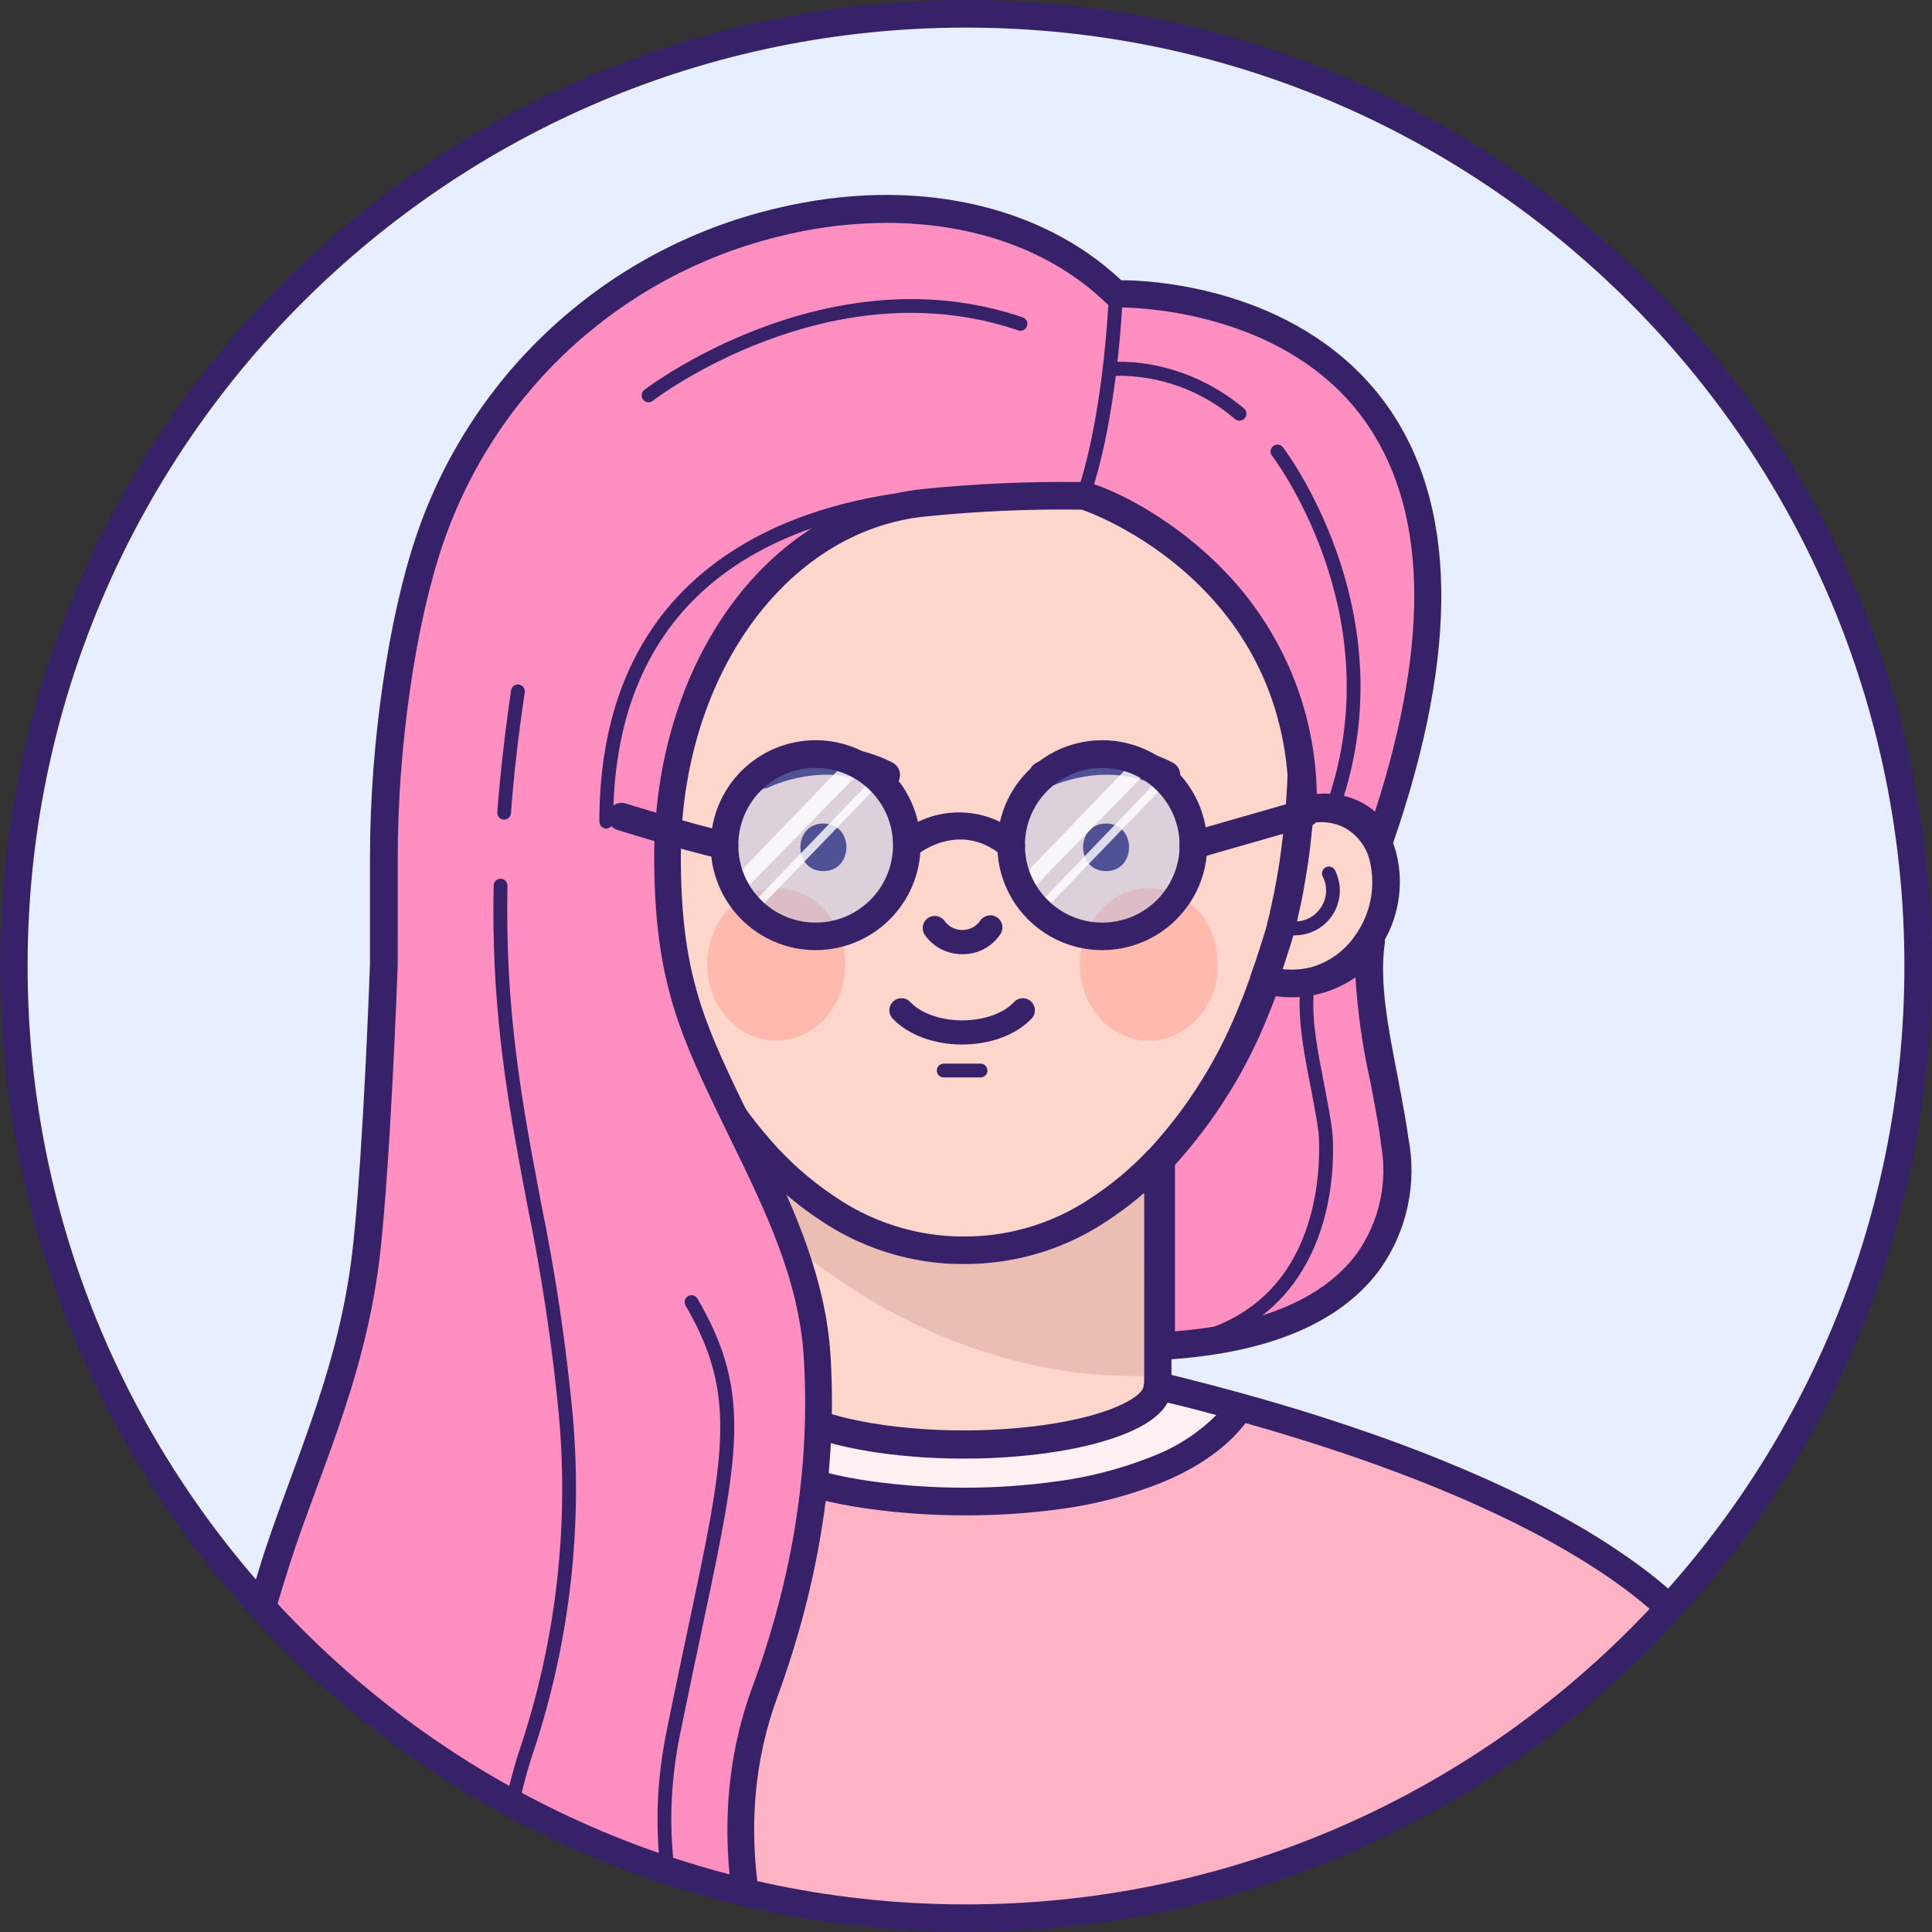 <svg width="500" height="500" viewBox="0 0 500 500" fill="none" xmlns="http://www.w3.org/2000/svg">
<rect x="0" y="0" width="500" height="500" fill="#333333" stroke="none"/>
<path fill-rule="evenodd" clip-rule="evenodd" d="M250 496.429C386.099 496.429 496.429 386.099 496.429 250C496.429 113.901 386.099 3.571 250 3.571C113.901 3.571 3.571 113.901 3.571 250C3.571 386.099 113.901 496.429 250 496.429Z" fill="#E7EEFF"/>
<mask id="mask0_0_296" style="mask-type:alpha" maskUnits="userSpaceOnUse" x="3" y="3" width="494" height="494">
<path fill-rule="evenodd" clip-rule="evenodd" d="M250 496.429C386.099 496.429 496.429 386.099 496.429 250C496.429 113.901 386.099 3.571 250 3.571C113.901 3.571 3.571 113.901 3.571 250C3.571 386.099 113.901 496.429 250 496.429Z" fill="white"/>
</mask>
<g mask="url(#mask0_0_296)">
<path fill-rule="evenodd" clip-rule="evenodd" d="M336.359 210.077L336.357 210.036C337.536 196.964 339.357 159.232 324.071 134.357C305.536 104.339 275.161 95.553 249.464 95.982C223.732 95.553 193.357 104.339 174.821 134.357C159.554 159.125 161.375 196.911 162.571 209.929V210.03C158.281 208.601 153.604 208.884 149.518 210.821C140.161 215.268 136.089 230.125 145.018 243.714C151.783 254.04 163.198 255.882 171.903 253.893C172.226 254.732 172.545 255.575 172.861 256.412C173.129 257.12 173.395 257.825 173.661 258.518L174.768 261.286C180.393 275.65 188.675 288.826 199.179 300.125C203.705 304.911 208.768 309.159 214.268 312.786C224.14 319.474 235.722 323.192 247.643 323.5H251.214C263.136 323.197 274.719 319.478 284.589 312.786C288.752 310.04 292.665 306.938 296.285 303.517C292.662 306.963 288.743 310.089 284.571 312.857C274.701 319.55 263.118 323.269 251.196 323.571H247.625C235.705 323.264 224.122 319.545 214.25 312.857C208.75 309.231 203.687 304.982 199.161 300.196V359.357C200.071 365.125 211.625 370.054 227.982 372.357C234.864 373.312 241.802 373.796 248.75 373.804H250C256.947 373.796 263.886 373.312 270.768 372.357C287.214 369.982 298.804 365.071 299.607 359.268V300.201L299.696 300.107C310.194 288.814 318.47 275.644 324.089 261.286L325.196 258.518C325.814 257.001 326.396 255.431 326.961 253.878C335.674 255.891 347.129 254.065 353.911 243.714C362.768 230.125 358.768 215.268 349.375 210.875C345.301 208.942 340.638 208.656 336.359 210.077ZM168.304 242.786C168.661 244.021 169.028 245.245 169.406 246.457C169.011 245.278 168.62 244.09 168.232 242.893C167.946 241.946 167.607 240.768 167.393 239.964L167.392 239.962L167.392 239.96C167.177 239.157 166.893 238.088 166.75 237.482C166.693 237.24 166.647 237.035 166.601 236.825L166.6 236.823C166.53 236.507 166.457 236.179 166.339 235.696C166.241 235.295 166.156 234.879 166.071 234.464C165.987 234.049 165.902 233.634 165.804 233.232C165.607 232.429 165.446 231.625 165.286 230.786L165.179 230.232C164.982 229.161 164.786 228.071 164.607 226.964C164.464 226.19 164.339 225.405 164.232 224.607C164.214 224.515 164.194 224.422 164.174 224.328L164.173 224.326C164.096 223.968 164.018 223.603 164.018 223.25C163.857 222.125 163.696 220.982 163.554 219.821C163.387 218.548 163.244 217.315 163.125 216.125C163.018 215.625 162.964 215.125 162.964 214.625C162.964 214.625 163.089 214.286 162.964 214.018C162.896 213.872 162.892 213.638 162.887 213.419C162.884 213.235 162.88 213.062 162.839 212.964C162.784 212.833 162.783 212.809 162.778 212.682C162.775 212.602 162.771 212.481 162.75 212.268L162.74 212.171L162.732 212.101C162.738 212.123 162.744 212.143 162.75 212.161C162.791 212.274 162.787 212.34 162.783 212.418C162.777 212.512 162.771 212.623 162.839 212.857C162.907 213.091 162.912 213.266 162.916 213.441C162.92 213.587 162.924 213.732 162.964 213.911C163.054 214.304 163.054 214.518 163.054 214.518C163.068 214.718 163.094 214.918 163.119 215.118C163.158 215.418 163.196 215.718 163.196 216.018C163.312 217.177 163.459 218.368 163.594 219.46L163.625 219.714C163.768 220.875 163.929 222.018 164.089 223.143C164.114 223.298 164.137 223.456 164.16 223.614C164.202 223.91 164.245 224.209 164.304 224.5C164.411 225.298 164.536 226.083 164.679 226.857C164.857 227.964 165.054 229.054 165.25 230.125L165.357 230.679C165.437 231.098 165.527 231.5 165.616 231.902C165.705 232.304 165.795 232.705 165.875 233.125C165.967 233.603 166.087 234.133 166.197 234.617C166.28 234.981 166.357 235.321 166.411 235.589C166.536 236.214 166.679 236.804 166.821 237.375L166.933 237.814C167.097 238.458 167.245 239.038 167.464 239.857C167.732 240.857 168.018 241.839 168.304 242.786ZM162.634 211.15C162.641 211.261 162.649 211.369 162.657 211.471C162.623 211.182 162.595 210.883 162.59 210.571C162.607 210.764 162.621 210.961 162.634 211.15Z" fill="#FFD6CB"/>
<path d="M28.571 496.428C28.918 495.049 29.1 494.313 29.454 492.974C29.701 492.043 29.944 491.122 30.178 490.214C31.178 486.643 32.196 483.071 33.232 479.804C33.356 479.409 33.48 479.016 33.603 478.626C33.871 477.778 34.136 476.938 34.393 476.107C34.678 475.214 34.964 474.321 35.25 473.5C36.036 471.143 36.821 468.857 37.607 466.661C39.381 461.732 41.167 457.196 42.964 453.054C43.411 452 43.857 450.964 44.303 449.964L44.571 449.375C45.536 447.161 46.518 445.089 47.5 443.125C50.291 437.275 53.602 431.687 57.393 426.429C57.443 426.353 57.497 426.282 57.549 426.213L57.549 426.213C57.609 426.134 57.667 426.058 57.714 425.982C58.696 424.696 59.643 423.536 60.553 422.536L60.661 422.411C61.302 421.689 61.983 420.988 62.66 420.291C62.887 420.057 63.114 419.823 63.339 419.589C69.098 413.797 75.434 408.609 82.25 404.107L84.321 402.732C85.369 402.042 86.44 401.363 87.536 400.696C90.178 399.054 92.893 397.464 95.696 395.911C100.321 393.339 105.107 390.911 109.982 388.607C115.875 385.821 121.875 383.25 127.839 380.821L131.893 379.214C133.053 378.75 134.232 378.304 135.464 377.875C140.678 375.893 145.857 374.071 150.911 372.375C160.696 369.089 169.964 366.339 178.143 364.071C186.607 361.732 193.857 359.911 199.196 358.625C199.17 358.874 199.17 359.126 199.196 359.375C200.107 365.143 211.696 370.089 228.018 372.375C234.899 373.33 241.838 373.814 248.786 373.821H250.036C256.983 373.814 263.922 373.33 270.804 372.375C287.25 370.054 298.839 365.089 299.643 359.286C299.66 359.066 299.66 358.845 299.643 358.625C305 359.929 312.321 361.75 320.839 364.107C328.982 366.357 338.196 369.107 347.928 372.375C354.107 374.446 360.428 376.714 366.875 379.214C370.149 380.476 373.417 381.804 376.678 383.196L380.411 384.786L383.411 386.107C390.143 389.143 396.768 392.393 403.053 395.911C406.982 398.089 410.803 400.357 414.446 402.732L415.464 403.411C417.25 404.554 419.036 405.732 420.607 406.982C425.886 410.723 430.838 414.905 435.411 419.482C436.375 420.446 437.303 421.429 438.196 422.429C439.286 423.635 440.312 424.899 441.268 426.214V426.321C442.089 427.429 442.946 428.643 443.786 429.893C446.514 434.095 448.983 438.46 451.178 442.964C452.232 445.107 453.286 447.375 454.375 449.804C455.053 451.339 455.732 452.929 456.411 454.571C456.875 455.677 457.326 456.811 457.787 457.974L457.946 458.375C458.958 460.946 459.976 463.655 461 466.5C461.786 468.696 462.571 470.982 463.357 473.339C464.262 476.113 465.173 478.994 466.089 481.982C466.219 482.421 466.351 482.862 466.484 483.306L466.488 483.32L466.489 483.323C466.738 484.154 466.989 484.993 467.232 485.839L467.341 486.218C467.689 487.426 468.073 488.762 468.429 490.054C469.054 492.268 469.089 494.089 469.642 496.428H28.571Z" fill="#FFB3C4"/>
<g style="mix-blend-mode:soft-light" opacity="0.8">
<path d="M320.929 364.089C316.518 370.839 309.143 376.197 299.679 380.161C291.583 383.427 283.114 385.677 274.464 386.857C257.921 389.19 241.133 389.19 224.589 386.857C215.891 385.664 207.373 383.396 199.232 380.107C189.822 376.143 182.5 370.786 178.107 364.036C186.572 361.696 193.822 359.875 199.161 358.589C199.135 358.839 199.135 359.09 199.161 359.339C200.072 365.107 211.661 370.054 227.982 372.339C234.864 373.295 241.803 373.778 248.75 373.786H250C256.948 373.778 263.886 373.295 270.768 372.339C287.214 370.018 298.804 365.054 299.607 359.25C299.625 359.03 299.625 358.809 299.607 358.589C305.107 359.911 312.411 361.732 320.929 364.089Z" fill="white"/>
</g>
<g style="mix-blend-mode:multiply" opacity="0.15">
<path fill-rule="evenodd" clip-rule="evenodd" d="M296.036 303.786V356.107C251.536 356.804 218.571 333.893 202.839 320.197V303.75C206.379 307.132 210.222 310.181 214.321 312.857C224.197 319.539 235.777 323.257 247.696 323.572H251.268C263.187 323.257 274.768 319.539 284.643 312.857C288.703 310.179 292.516 307.143 296.036 303.786Z" fill="#7C3830"/>
</g>
<path fill-rule="evenodd" clip-rule="evenodd" d="M251.405 92.502L249.607 92.518C229.964 92.161 193.786 96.964 172.107 132.572C158.313 154.962 157.857 186.762 158.887 204.188L158.974 205.569C155.23 205.217 151.43 205.875 147.982 207.518C142.75 210.188 138.924 214.984 137.482 220.679C135.315 229.276 136.969 238.391 142.018 245.679L142.367 246.206C147.561 253.862 156.293 258.382 165.572 258.179C166.928 258.145 168.279 258.026 169.616 257.82C169.875 258.516 170.14 259.213 170.411 259.911L171.518 262.697C177.149 276.991 185.317 290.146 195.623 301.528L195.714 301.627L195.715 355.745C189.544 357.258 183.316 358.893 177.018 360.625C167.286 363.322 158.322 366.054 149.607 368.982C143.947 370.947 138.839 372.732 134.054 374.518C133.649 374.661 133.268 374.802 132.89 374.945L129.121 376.404C128.211 376.762 127.298 377.131 126.393 377.5L123.777 378.554C118.55 380.687 113.355 382.972 108.304 385.375C103.161 387.804 98.268 390.286 93.804 392.786C90.732 394.5 88.018 396.089 85.536 397.625L84.686 398.147C83.844 398.67 83.027 399.192 82.25 399.714C81.518 400.179 80.786 400.661 80.125 401.125C73.118 405.706 66.597 410.989 60.661 416.893C60.108 417.526 59.561 418.08 59.042 418.606C58.639 419.014 58.252 419.406 57.893 419.804L57.768 419.964C56.84 420.964 55.84 422.179 54.732 423.643C54.663 423.719 54.603 423.803 54.554 423.893L54.375 424.125L53.407 425.488C49.893 430.513 46.8 435.821 44.161 441.357C43.294 442.952 42.59 444.473 41.934 445.961L41.161 447.732L40.434 449.368C40.131 450.062 39.834 450.768 39.536 451.482L38.941 452.892C37.353 456.697 35.766 460.857 34.179 465.286C33.393 467.5 32.59 469.821 31.804 472.197L31.505 473.081L30.911 474.875L29.331 479.975C28.746 481.87 28.157 483.86 27.566 485.923L26.679 489.071C26.397 490.181 26.102 491.308 25.805 492.444L25.803 492.45C25.498 493.615 25.191 494.79 24.893 495.964L24.411 497.75C24.259 498.339 24.262 499.386 24.108 500H475L473.607 495.268C473.607 495.268 472.5 491.089 471.929 489.089C471.643 488.036 471.339 486.964 471.036 485.929L470.732 484.839L469.572 480.929C469.114 479.523 468.684 478.141 468.261 476.782L468.259 476.777L468.259 476.775C467.774 475.218 467.299 473.692 466.804 472.197C466.018 469.821 465.214 467.5 464.429 465.286C463.375 462.411 462.339 459.607 461.322 457.054L461.161 456.607C460.697 455.429 460.232 454.286 459.768 453.197C459.089 451.518 458.393 449.911 457.697 448.339C456.813 446.371 455.999 444.603 455.218 442.96L454.447 441.357C452.18 436.743 449.646 432.265 446.857 427.947C446.494 427.435 446.143 426.92 445.786 426.397L445.785 426.395L445.78 426.388L445.776 426.382L445.775 426.38C445.276 425.649 444.766 424.902 444.197 424.125L444.054 423.946C442.893 422.375 441.786 421.018 440.839 419.982C439.893 418.946 438.911 417.893 437.929 416.911C433.212 412.19 428.105 407.877 422.661 404.018C420.875 402.732 419.107 401.518 417.447 400.446C417.072 400.196 416.697 399.929 416.375 399.732L415.181 398.96C411.971 396.906 408.544 394.879 404.75 392.768C398.697 389.411 392.179 386.161 384.786 382.839L381.732 381.5L380.786 381.089L378 379.893C374.804 378.536 371.572 377.232 368.089 375.875C362.036 373.518 355.786 371.268 348.982 368.982C340.197 366.018 331.018 363.232 321.714 360.661C316.142 359.113 311.158 357.818 307.021 356.777L303.177 355.82L303.18 301.868C313.65 290.402 321.936 277.114 327.625 262.661L328.75 259.839C328.994 259.208 329.236 258.57 329.475 257.934C330.756 258.092 332.047 258.174 333.339 258.179C342.78 258.374 351.652 253.682 356.804 245.768L357.228 245.139C361.94 237.958 363.446 229.123 361.357 220.768C359.903 215.074 356.072 210.281 350.839 207.607C347.544 206.034 343.923 205.364 340.34 205.62C341.456 188.522 341.341 155.535 327.197 132.589C305.857 98.033 271.243 92.494 251.405 92.502ZM174.31 368.941L176.707 368.261C181.449 374.391 188.538 379.467 197.822 383.375C206.269 386.798 215.111 389.149 224.143 390.375C232.577 391.587 241.087 392.184 249.607 392.161C258.096 392.211 266.576 391.644 274.982 390.464C283.919 389.235 292.669 386.908 301.036 383.536C310.438 379.612 317.599 374.466 322.363 368.291C330.744 370.648 339.002 373.193 346.947 375.857C353.643 378.107 359.786 380.322 365.732 382.643C369.143 383.964 372.322 385.25 375.464 386.589L379.161 388.161L382.089 389.464C389.286 392.697 395.643 395.857 401.518 399.125C405.607 401.411 409.286 403.607 412.75 405.857L414.713 407.143C416.029 408.014 417.375 408.943 418.732 409.929C423.828 413.559 428.607 417.616 433.018 422.054L433.027 422.063L433.028 422.064L433.031 422.067C433.92 422.973 434.826 423.898 435.697 424.893C436.703 425.999 437.645 427.162 438.518 428.375L438.679 428.572C439.554 429.732 440.304 430.839 441.036 431.964C443.67 436.043 446.056 440.277 448.179 444.643L448.549 445.396C449.169 446.67 449.807 448.032 450.479 449.51L451.304 451.339C451.982 452.857 452.643 454.411 453.322 456.054L453.768 457.136C454.066 457.865 454.363 458.607 454.661 459.357L454.822 459.786C455.804 462.268 456.822 464.964 457.839 467.804L458.426 469.443C459.009 471.102 459.585 472.813 460.161 474.554L460.709 476.209C461.439 478.434 462.161 480.727 462.875 483.089L463.286 484.464L464.322 488C464.411 488.319 464.502 488.639 464.594 488.962C464.796 489.67 465 490.389 465.197 491.125L465.75 493.124L33.036 492.857L34.06 489.595C34.95 486.424 35.837 483.426 36.697 480.661L37.857 476.982C37.928 476.766 37.997 476.553 38.066 476.341L38.075 476.314L38.077 476.307C38.283 475.671 38.485 475.05 38.697 474.429L39.166 473.034C39.79 471.187 40.407 469.389 41.036 467.661C42.697 462.804 44.482 458.304 46.268 454.232C46.697 453.214 47.143 452.197 47.572 451.232L48.381 449.399C49.092 447.809 49.857 446.2 50.715 444.5C53.404 438.864 56.602 433.484 60.268 428.429L60.625 427.929L60.912 427.567C61.757 426.502 62.495 425.571 63.09 424.929L63.357 424.643C64.107 423.75 65 422.857 65.893 421.964C71.495 416.4 77.645 411.416 84.25 407.089L86.286 405.75C87.304 405.089 88.322 404.429 89.411 403.768L90.325 403.204C92.483 401.882 94.819 400.525 97.429 399.072C101.75 396.714 106.482 394.304 111.5 391.929C117.268 389.197 123.214 386.607 129.214 384.232L130.403 383.75L134.381 382.179C135.139 381.883 135.905 381.589 136.679 381.304L138.107 380.768C141.462 379.517 144.969 378.262 148.722 376.972L152 375.857C159.158 373.447 166.502 371.172 174.31 368.941ZM184.393 366.157C188.516 365.055 192.642 363.992 196.732 362.982C201.168 370.959 217.454 374.461 226.094 375.788L227.536 376C234.583 376.981 241.689 377.476 248.804 377.482H250.072C257.181 377.477 264.281 376.981 271.322 376C279.216 374.897 296.294 371.631 301.647 363.858C301.843 363.578 302.024 363.293 302.189 363.002L302.186 363.002L302.25 362.893C302.23 362.93 302.21 362.966 302.189 363.002C304.675 363.572 307.543 364.297 310.758 365.145L314.781 366.219C310.113 370.867 304.525 374.491 298.375 376.857L296.904 377.436C289.53 380.27 281.85 382.239 274.018 383.304C257.824 385.589 241.39 385.589 225.197 383.304C216.793 382.154 208.564 379.971 200.697 376.804C194.553 374.41 188.975 370.761 184.322 366.089L184.393 366.157ZM202.804 308.572V358.947C203.589 361.697 211.875 366.429 228.554 368.768C235.275 369.706 242.053 370.177 248.839 370.179H250.072C256.852 370.176 263.624 369.705 270.339 368.768C277.467 367.762 283.059 366.326 287.189 364.797L287.549 364.661C293.011 362.567 295.752 360.324 295.964 358.786C295.966 358.443 296.014 358.107 296.105 357.784L296.108 308.727C293.577 310.92 290.923 312.971 288.159 314.868L286.768 315.804C277.842 321.844 267.593 325.583 256.933 326.73C255.026 326.945 253.107 327.077 251.179 327.125H247.697L247.583 327.12L247.554 327.125C245.591 327.072 243.637 326.932 241.697 326.706L239.892 326.47L238.853 326.312L237.354 326.054L236.156 325.822C228.056 324.177 220.306 321.02 213.323 316.484L212.375 315.857C209.015 313.66 205.817 311.225 202.804 308.572ZM247.787 99.684L249.464 99.697C267.482 99.411 300.768 103.75 320.893 136.375C335.178 159.533 333.806 195.554 332.772 208.258L332.643 209.75V209.982L335.894 210.258L332.697 210.179L332.695 210.199L332.643 210.197C332.56 211 332.48 211.699 332.412 212.273L332.179 214.072C332.17 214.173 332.17 214.274 332.179 214.375L332.072 215.732C331.786 218.304 331.518 220.518 331.161 222.875C330.804 225.232 330.411 227.518 330 229.679L329.793 230.775C329.649 231.508 329.494 232.238 329.339 232.929L328.883 234.995L328.643 236.018V236.179C328.527 236.679 328.406 237.152 328.286 237.612L327.929 238.964L327.929 239.159C327.689 240.117 327.433 240.953 327.161 241.822L326.784 243.038L326.453 244.077L326.375 244.304C325.572 246.929 324.661 249.661 323.572 252.661V252.839C323.142 254.042 322.69 255.244 322.251 256.409L321.929 257.268L320.266 261.407C314.81 274.796 306.985 287.096 297.161 297.714L297.491 297.352C297.344 297.461 297.203 297.582 297.072 297.714C292.739 302.311 287.885 306.386 282.607 309.857L281.732 310.443C272.643 316.406 262.061 319.714 251.179 319.982H247.697C247.337 319.973 246.979 319.96 246.62 319.944L245.709 319.896L244.376 319.798C234.345 318.949 224.68 315.534 216.322 309.857L215.113 309.046C210.31 305.76 205.871 301.967 201.875 297.732C201.772 297.623 201.663 297.522 201.546 297.433C191.505 286.512 183.57 273.827 178.143 260.018L177.054 257.304C176.869 256.822 176.685 256.331 176.5 255.837L175.393 252.857L175.072 252.679C173.822 249.197 172.625 245.536 171.5 241.822C171.375 241.395 171.233 240.889 171.099 240.407L171.097 240.402L170.967 239.935L170.598 238.661C170.532 238.425 170.466 238.167 170.398 237.893L169.991 236.244C169.968 236.145 169.946 236.047 169.924 235.946C169.907 235.869 169.889 235.79 169.872 235.71C169.812 235.434 169.746 235.137 169.661 234.786L169.484 234.042C169.367 233.54 169.256 233.024 169.161 232.5V232.322C168.982 231.589 168.822 230.839 168.679 230.036L168.572 229.536L167.877 225.542C167.796 225.064 167.72 224.572 167.661 224.072C167.661 224.048 167.675 224.042 167.689 224.036C167.716 224.024 167.744 224.012 167.661 223.857C167.536 223.625 167.536 223.375 167.536 223.143V222.679C167.482 222.316 167.431 221.945 167.38 221.57L166.954 218.447C166.841 217.577 166.737 216.67 166.643 215.732L166.543 214.826L166.518 214.375C166.528 214.262 166.528 214.149 166.518 214.036L166.321 212.39L166.322 211.75C166.31 211.605 166.289 211.447 166.266 211.274C166.218 210.912 166.161 210.483 166.161 209.964L166.15 209.69C166.129 209.418 166.078 209.153 165.998 208.899L165.907 207.817C164.874 194.745 163.647 159.321 177.804 136.375C197.342 104.729 229.281 99.697 247.787 99.684ZM340.114 212.879L339.767 212.935L339.563 214.58C339.537 214.767 339.516 214.908 339.5 215L339.393 216.339C339.127 218.824 338.862 221.062 338.56 223.078L338.429 223.929L338.334 224.52L338.333 224.528C337.999 226.619 337.623 228.971 337.232 231.072C337.089 231.857 336.939 232.627 336.78 233.392L336.536 234.536L336.479 234.795C336.255 235.819 336.07 236.666 335.839 237.589V237.768L335.67 238.453C338.062 238.329 340.29 237.109 341.679 235.107C343.397 232.746 343.679 229.631 342.411 227C341.88 226.171 342.119 225.069 342.947 224.536C343.775 224.005 344.877 224.244 345.411 225.072C347.292 228.649 347.173 232.947 345.098 236.415C343.023 239.883 339.291 242.02 335.25 242.054L335.322 242.089C335.12 242.089 334.919 242.081 334.718 242.067L334.461 242.971L334.197 243.857C333.893 244.857 333.643 245.643 333.339 246.5C332.897 247.941 332.408 249.455 331.871 251.043L331.732 251.036C339.14 251.719 346.329 248.374 350.581 242.306L350.911 241.822C354.771 236.266 356.071 229.326 354.482 222.75C353.59 219.044 351.152 215.897 347.786 214.107C345.57 213.04 343.112 212.598 340.676 212.816L340.114 212.879ZM151.036 214.054C152.87 213.175 154.877 212.717 156.911 212.714C157.733 212.727 158.552 212.817 159.357 212.982V213.393C159.413 213.589 159.416 213.756 159.418 213.913C159.42 214.058 159.422 214.194 159.464 214.339C159.518 214.522 159.539 214.678 159.548 214.805L159.554 215.018C159.583 215.508 159.636 215.997 159.714 216.482C159.756 216.911 159.802 217.337 159.849 217.761L160.143 220.25C160.286 221.464 160.447 222.625 160.625 223.822V224.232L160.786 225.197C160.839 225.607 160.902 226.018 160.967 226.415L161.35 228.679C161.465 229.334 161.589 229.991 161.713 230.653L161.768 230.947L161.857 231.464L162.462 234.334L162.929 236.447L163.357 238.232V238.429L163.375 238.5C160.829 238.501 158.422 237.251 156.964 235.125C155.259 232.765 154.985 229.659 156.25 227.036C156.781 226.207 156.542 225.105 155.714 224.572C154.886 224.04 153.784 224.28 153.25 225.107C151.369 228.684 151.488 232.983 153.563 236.451C155.638 239.919 159.37 242.055 163.411 242.089C163.716 242.095 164.021 242.085 164.325 242.061L164.433 242.052L164.589 242.036C164.537 242.042 164.485 242.047 164.433 242.052C164.397 242.055 164.361 242.058 164.325 242.061L164.321 242.061L164.839 243.839C165.572 246.268 166.322 248.643 167.107 250.982C159.503 251.688 152.13 248.145 147.929 241.768L147.55 241.208C143.974 235.755 142.811 229.052 144.357 222.697C145.244 218.992 147.675 215.846 151.036 214.054Z" fill="#372168"/>
<path fill-rule="evenodd" clip-rule="evenodd" d="M302.189 363.002C302.21 362.966 302.23 362.93 302.25 362.893L302.186 363.002L302.189 363.002ZM164.433 242.052L164.589 242.036C164.537 242.042 164.485 242.047 164.433 242.052Z" fill="#372168"/>
<g style="mix-blend-mode:multiply" opacity="0.15">
<path fill-rule="evenodd" clip-rule="evenodd" d="M218.75 249.583C218.75 260.484 210.755 269.32 200.893 269.32C191.031 269.32 183.036 260.484 183.036 249.583C183.036 238.683 191.031 229.846 200.893 229.846C210.755 229.846 218.75 238.683 218.75 249.583ZM315.179 249.583C315.179 260.484 307.184 269.32 297.321 269.32C287.459 269.32 279.464 260.484 279.464 249.583C279.464 238.683 287.459 229.846 297.321 229.846C307.184 229.846 315.179 238.683 315.179 249.583Z" fill="#FF1300"/>
</g>
<path d="M253.768 278.839H244.232C243.246 278.839 242.446 278.04 242.446 277.053C242.446 276.067 243.246 275.268 244.232 275.268H253.768C254.754 275.268 255.554 276.067 255.554 277.053C255.554 278.04 254.754 278.839 253.768 278.839Z" fill="#372168"/>
<path d="M249 270.321C241.696 270.321 234.964 267.803 231.018 263.607C230.252 262.794 229.979 261.634 230.3 260.564C230.622 259.494 231.49 258.677 232.577 258.421C233.664 258.165 234.806 258.508 235.571 259.321C238.321 262.25 243.464 264.071 249 264.071C254.536 264.071 259.714 262.286 262.429 259.321C263.194 258.508 264.335 258.165 265.423 258.421C266.51 258.677 267.378 259.494 267.7 260.564C268.021 261.634 267.748 262.794 266.982 263.607C263 267.803 256.304 270.321 249 270.321Z" fill="#372168"/>
<path d="M249.059 246.94C245.159 246.993 241.492 245.089 239.291 241.869C238.354 240.419 238.77 238.484 240.219 237.547C241.669 236.61 243.604 237.026 244.541 238.476C245.628 239.89 247.316 240.711 249.099 240.693C250.882 240.676 252.553 239.822 253.612 238.387C254.51 236.907 256.437 236.436 257.916 237.333C259.395 238.231 259.867 240.157 258.969 241.637C256.809 245.003 253.058 247.01 249.059 246.94V246.94Z" fill="#372168"/>
<path d="M286.261 225.446C294.171 225.446 294.189 213.125 286.261 213.125C278.332 213.125 278.314 225.446 286.261 225.446Z" fill="#372168"/>
<path d="M213.1 225.446C221.028 225.446 221.046 213.125 213.1 213.125C205.153 213.125 205.153 225.446 213.1 225.446Z" fill="#372168"/>
<path d="M229.286 204.107C228.715 204.11 228.151 203.975 227.643 203.714C213.589 196.482 199.071 203.714 199.071 203.714C197.316 204.617 195.161 203.925 194.259 202.17C193.357 200.414 194.048 198.26 195.804 197.357C196.518 197 213.661 188.429 230.982 197.357C232.45 198.109 233.212 199.768 232.826 201.372C232.44 202.975 231.006 204.106 229.357 204.107H229.286Z" fill="#372168"/>
<path d="M301.768 204.107C301.203 204.107 300.646 203.972 300.143 203.714C286.072 196.482 271.572 203.714 271.572 203.714C270.431 204.341 269.04 204.297 267.941 203.601C266.842 202.904 266.208 201.665 266.288 200.367C266.367 199.068 267.146 197.915 268.322 197.357C269.036 196.982 286.179 188.429 303.5 197.357C304.988 198.117 305.749 199.807 305.334 201.425C304.919 203.043 303.438 204.157 301.768 204.107Z" fill="#372168"/>
<path d="M94.88 323.429C94.362 328.054 93.666 332.518 92.827 336.875L92.862 336.911C89.468 354.481 83.738 369.997 78.377 384.516C75.418 392.529 72.571 400.239 70.291 407.822C70.051 408.619 69.804 409.439 69.55 410.282C55.831 455.768 22.484 566.327 123.488 597.482C123.488 597.482 117.291 589.536 111.934 552.197C111.934 552.197 126.559 601.732 195.863 580.607C195.863 580.607 175.327 567.875 173.666 538.125C173.666 538.125 186.738 577.054 229.309 570.179C229.309 570.179 173.523 504.964 198.005 438.161C210.613 403.804 213.041 374.018 211.595 351C210.222 330.054 201.155 311.463 191.911 292.508C190.816 290.262 189.718 288.011 188.63 285.75C178.363 264.411 172.863 250.964 172.863 221.804C172.863 171.964 201.988 134.018 239.255 130.179C252.9 128.794 266.613 128.198 280.327 128.393C283.863 128.446 338.327 149.875 337.148 209.929C341.44 208.478 346.127 208.753 350.22 210.697C353.148 212.149 355.55 214.477 357.095 217.357C407.202 72.679 288.773 76.107 288.773 76.107C243.041 31.197 139.863 56.107 111.291 139.464C103.38 162.554 99.362 195.732 99.362 221.768V249.429C99.362 249.429 97.648 298.429 94.88 323.429Z" fill="#FF8EC1"/>
<path d="M300.505 300.054V348.357C371.491 344.334 361.27 296.94 360.857 295.024C360.848 294.984 360.845 294.964 360.845 294.964C360.115 289.648 359.061 284.228 358.011 278.824C355.617 266.513 353.241 254.293 354.755 243.607C347.97 253.964 336.505 255.786 327.791 253.768C327.458 254.63 327.13 255.497 326.805 256.359C326.537 257.067 326.271 257.771 326.005 258.464L324.898 261.232C319.279 275.59 311.003 288.761 300.505 300.054Z" fill="#FF8EC1"/>
<path fill-rule="evenodd" clip-rule="evenodd" d="M291.297 72.529L290.166 72.518C269.041 52.625 236.041 45.625 201.488 53.786L200.178 54.095C157.063 64.523 122.221 96.267 107.863 138.304C100.505 159.804 95.755 192.571 95.755 221.768V249.304C95.738 249.806 94.125 295.673 91.534 320.769L91.291 323.036C90.809 327.357 90.148 331.786 89.291 336.196L88.9 338.179C85.973 352.571 81.474 365.49 76.944 377.904L74.11 385.631C71.439 392.897 68.918 399.825 66.845 406.768L66.095 409.214C59.059 432.554 47.291 471.607 49.898 509.482C53.148 556.214 77.523 587.018 122.398 600.857C122.727 600.963 123.071 601.018 123.416 601.018C124.518 600.964 125.533 600.404 126.166 599.5C127.075 598.249 127.075 596.555 126.166 595.304L125.986 595.02C125.246 593.766 122.321 588.092 119.021 572.842L118.523 570.482C122.713 575.243 127.72 579.216 133.309 582.214C149.88 591.143 171.202 591.75 196.666 584C198.007 583.594 198.986 582.441 199.171 581.053C199.355 579.664 198.711 578.296 197.523 577.554C190.58 572.611 185.131 565.852 181.773 558.018C190.916 568 206.095 577.464 229.648 573.679C230.926 573.472 231.991 572.591 232.434 571.375C232.885 570.156 232.639 568.788 231.791 567.804C231.255 567.179 177.63 503.446 201.13 439.339C212.095 409.429 216.72 379.625 214.934 350.732C213.721 331.456 206.049 313.947 197.906 297.086L191.613 284.143C181.773 263.696 176.202 250.714 176.202 221.75C176.202 175.25 203.363 137.393 239.398 133.679C252.858 132.301 266.387 131.705 279.916 131.893C282.041 132.5 334.63 151.357 333.488 209.786C333.469 210.933 334.003 212.019 334.923 212.706C335.842 213.392 337.036 213.594 338.13 213.25C341.565 212.088 345.317 212.306 348.595 213.857C350.876 214.983 352.749 216.794 353.952 219.036C354.646 220.251 355.986 220.95 357.38 220.821C358.776 220.697 359.97 219.769 360.434 218.446C377.862 168.232 377.166 129.75 358.398 104.161C337.467 75.772 301.444 72.728 291.297 72.529ZM204.784 60.448C212.887 58.638 221.164 57.709 229.47 57.679C252.023 57.679 272.255 64.821 286.363 78.518C286.51 78.665 286.669 78.797 286.838 78.912C286.664 81.853 286.316 86.809 285.667 92.733L285.384 95.209C285.374 95.27 285.366 95.331 285.365 95.392C284.278 104.526 282.502 115.438 279.641 124.757C266.043 124.586 252.447 125.186 238.916 126.554C236.536 126.798 234.182 127.173 231.862 127.676C215.272 130.102 195.375 136.06 179.88 149.964C163.452 164.732 155.113 185.857 155.113 212.643C155.113 213.629 155.912 214.429 156.898 214.429C157.878 214.429 158.674 213.64 158.684 212.661C158.684 186.911 166.613 166.714 182.255 152.643C190.554 145.182 200.312 140.114 210.139 136.691C202.324 141.68 195.251 148.364 189.238 156.554C176.452 173.964 169.309 197.125 169.309 221.732C169.309 252.179 175.38 266.464 185.38 287.232L188.755 294.196C198.005 313.125 206.738 331 208.005 351.161C209.755 379.071 205.327 407.911 194.613 436.875L194.231 437.935C184.35 465.9 186.742 497.914 201.184 530.607C205.27 539.836 210.069 548.725 215.536 557.2C196.036 539.606 165.193 502.325 175.952 449.036C177.107 443.371 178.211 438.044 179.255 433.057L183.795 411.537C191.776 373.386 193.514 358.443 180.47 336.018C179.956 335.21 178.898 334.951 178.069 335.43C177.241 335.909 176.937 336.956 177.38 337.804C189.8 359.128 188.058 373.696 180.247 411.001L176.096 430.66C174.948 436.128 173.724 442.016 172.452 448.321C159.739 511.31 203.255 552.584 221.058 566.489L222.115 567.306C191.051 568.844 179.371 543 177.34 537.788L176.926 536.663C176.288 535.107 174.635 534.194 172.957 534.512C171.186 534.848 169.943 536.451 170.059 538.25C170.593 553.168 176.705 567.322 187.156 577.93C162.988 573.933 145.98 556.263 136.684 525.304C129.674 501.304 130.298 475.719 138.47 452.089C147.476 424.421 150.793 395.216 148.22 366.232C146.465 347.698 143.711 329.273 139.97 311.036C135.184 285.786 130.666 261.929 131.327 229.196C131.327 228.21 130.527 227.411 129.541 227.411C128.555 227.411 127.755 228.21 127.755 229.196C127.154 258.556 130.666 280.781 134.832 303.183L136.452 311.786C140.183 329.891 142.925 348.186 144.666 366.589C147.195 395.097 143.933 423.821 135.077 451.036C126.693 475.352 126.069 501.671 133.291 526.357C142.255 556.208 158.845 574.634 181.701 580.421C163.986 583.868 148.996 582.359 137.023 575.982C127.005 570.626 119.299 561.782 115.363 551.125C114.843 549.316 113.008 548.22 111.169 548.621C109.33 549.022 108.118 550.782 108.398 552.643C110.939 570.213 113.671 581.467 115.903 588.545L116.316 589.823C111.959 585.898 106.463 579.908 101.488 571.411C84.647 542.703 86.294 507.379 90.844 482.204L91.166 480.464C91.349 479.478 90.697 478.531 89.711 478.348C88.725 478.166 87.777 478.817 87.595 479.804C76.275 539.372 94.946 572.134 109.078 587.596L109.937 588.521C33.513 554.036 57.745 462.225 71.335 416.693L72.97 411.25L73.684 408.982C75.484 402.925 77.638 396.845 79.946 390.541L84.151 379.111C88.84 366.265 93.409 352.855 96.345 337.643L96.71 335.669C97.419 331.721 98.005 327.783 98.434 323.911C101.067 299.903 102.826 253.062 102.929 249.703L102.934 221.857C102.934 193.375 107.523 161.518 114.666 140.696C128.386 100.57 161.848 70.369 203.166 60.821L204.784 60.448ZM356.096 240.27C357.654 240.855 358.602 242.439 358.38 244.089C356.955 254.158 359.21 265.756 361.598 278.031L361.613 278.107L362.634 283.493C363.309 287.097 363.952 290.72 364.452 294.304C366.818 306.276 364.137 318.695 357.041 328.625C346.755 342.554 327.845 350.393 300.827 351.929H300.505C299.597 351.93 298.722 351.585 298.059 350.964C297.34 350.288 296.933 349.344 296.934 348.357V300.054C296.933 299.137 297.284 298.254 297.916 297.589C307.749 286.974 315.581 274.674 321.039 261.282L321.595 259.893C321.873 259.217 322.131 258.562 322.399 257.882L322.405 257.868C322.496 257.636 322.589 257.401 322.684 257.161L323.55 254.92C323.845 254.161 324.148 253.393 324.47 252.625C324.688 251.971 325.091 251.394 325.63 250.964C326.478 250.285 327.589 250.029 328.648 250.268C336.005 252.054 345.952 250.607 351.863 241.643C352.781 240.255 354.537 239.685 356.096 240.27ZM329.416 259.768C329.666 259.125 329.916 258.464 330.148 257.804C332.222 258.105 334.306 258.178 336.363 258.028C336.129 264.449 337.282 271.404 338.598 278.263L339.515 282.983C340.153 286.304 340.773 289.682 341.22 292.911L341.222 292.93C341.296 293.711 343.393 315.831 330.88 331.375C326.577 336.724 321.018 340.717 314.274 343.323C311.047 343.851 307.647 344.256 304.077 344.536V301.482C314.412 290.072 322.613 276.899 328.291 262.589L329.416 259.768ZM350.791 252.946C347.5 255.229 343.803 256.782 339.943 257.549C339.541 264.49 341.044 272.221 342.63 280.339L343.4 284.372C343.78 286.401 344.145 288.442 344.459 290.465L344.766 292.578C344.977 294.494 346.998 317.042 333.684 333.554C331.606 336.139 329.267 338.433 326.673 340.432C337.647 336.977 345.843 331.595 351.166 324.393C357.029 316.107 359.26 305.789 357.345 295.821C357.336 295.697 357.336 295.571 357.345 295.446C356.642 290.318 355.594 284.914 354.592 279.743L354.541 279.482C352.594 270.75 351.34 261.877 350.791 252.946ZM135.481 177.867C135.2 177.485 134.778 177.231 134.309 177.161C133.84 177.089 133.362 177.207 132.98 177.488C132.598 177.77 132.344 178.192 132.273 178.661C130.666 189.607 129.452 200.214 128.702 210.214C128.63 211.195 129.364 212.049 130.345 212.125H130.47C131.396 212.119 132.163 211.405 132.238 210.482C132.952 200.625 134.166 190.054 135.809 179.196C135.881 178.727 135.763 178.249 135.481 177.867ZM290.395 79.561L290.265 81.671C290.06 84.759 289.722 88.906 289.193 93.632L290.028 93.628C295.883 93.659 309.101 94.991 321.934 105.696C322.514 106.177 322.73 106.97 322.474 107.679C322.218 108.387 321.544 108.859 320.791 108.857V108.893C320.374 108.894 319.97 108.748 319.648 108.482C311.065 101.071 300.068 97.088 288.761 97.262C287.65 106.077 285.891 116.326 283.145 125.339C289.494 127.327 304.096 134.549 316.738 147.625C331.845 163.141 340.451 183.846 340.791 205.5C341.939 205.377 343.091 205.352 344.234 205.423L344.255 205.339C359.398 157.643 329.505 118.339 329.202 117.946C328.595 117.167 328.735 116.044 329.514 115.438C330.233 114.878 331.246 114.954 331.874 115.582L332.023 115.75C332.344 116.159 363.187 156.569 347.811 205.966C349.195 206.303 350.548 206.786 351.845 207.411C353.291 208.108 354.636 208.997 355.845 210.054C370.363 165.107 369.327 130.911 352.755 108.268C333.323 81.789 297.918 79.706 290.395 79.561ZM265.843 83.453C265.71 82.813 265.238 82.297 264.613 82.107C214.023 64.875 167.202 100.536 166.738 100.911L166.569 101.059C165.942 101.683 165.863 102.691 166.416 103.411C166.753 103.849 167.274 104.106 167.827 104.107C168.227 104.11 168.617 103.978 168.934 103.732C169.38 103.339 214.702 68.893 263.452 85.482C264.062 85.717 264.751 85.6 265.25 85.177C265.748 84.755 265.975 84.093 265.843 83.453Z" fill="#372168"/>
<g opacity="0.3">
<path fill-rule="evenodd" clip-rule="evenodd" d="M308.855 218.75C308.834 228.035 303.367 236.444 294.889 240.232C286.412 244.02 276.501 242.482 269.57 236.304C269.038 235.831 268.531 235.33 268.052 234.804C267.148 233.841 266.33 232.801 265.605 231.696C264.815 230.492 264.134 229.219 263.57 227.893C259.929 219.2 261.807 209.175 268.348 202.389C274.889 195.604 284.838 193.359 293.659 196.679C295.118 197.228 296.517 197.922 297.838 198.75C298.845 199.381 299.8 200.092 300.695 200.875C301.25 201.341 301.781 201.835 302.284 202.357C306.519 206.761 308.876 212.64 308.855 218.75Z" fill="#8AC4FF"/>
<path fill-rule="evenodd" clip-rule="evenodd" d="M234.677 218.75C234.655 228.035 229.188 236.444 220.711 240.232C212.233 244.02 202.322 242.482 195.391 236.304C194.859 235.831 194.352 235.33 193.873 234.804C192.97 233.841 192.151 232.801 191.427 231.696C190.637 230.492 189.955 229.219 189.391 227.893C185.75 219.2 187.629 209.175 194.169 202.389C200.71 195.604 210.66 193.359 219.48 196.679C220.939 197.228 222.339 197.922 223.659 198.75C224.666 199.381 225.622 200.092 226.516 200.875C227.072 201.341 227.602 201.835 228.105 202.357C232.341 206.761 234.697 212.64 234.677 218.75Z" fill="#8AC4FF"/>
</g>
<g style="mix-blend-mode:soft-light" opacity="0.8">
<path d="M297.784 198.75L265.641 231.696C264.851 230.492 264.17 229.219 263.605 227.893L293.695 196.679C295.123 197.233 296.492 197.927 297.784 198.75V198.75Z" fill="white"/>
</g>
<g style="mix-blend-mode:soft-light" opacity="0.8">
<path d="M302.23 202.357L299.355 205.339L269.516 236.304C268.984 235.831 268.477 235.33 267.998 234.804L300.641 200.875C301.197 201.341 301.727 201.836 302.23 202.357V202.357Z" fill="white"/>
</g>
<g style="mix-blend-mode:soft-light" opacity="0.8">
<path d="M223.606 198.75L191.373 231.696C190.583 230.492 189.902 229.219 189.338 227.893L219.427 196.679C220.885 197.228 222.285 197.922 223.606 198.75V198.75Z" fill="white"/>
</g>
<g style="mix-blend-mode:soft-light" opacity="0.8">
<path d="M228.052 202.357L225.177 205.339L195.338 236.304C194.805 235.831 194.299 235.33 193.82 234.804L226.463 200.875C227.018 201.341 227.549 201.836 228.052 202.357V202.357Z" fill="white"/>
</g>
<path fill-rule="evenodd" clip-rule="evenodd" d="M260.171 229.122C264.374 239.274 274.279 245.893 285.266 245.893C300.252 245.873 312.397 233.735 312.427 218.75C312.434 207.763 305.821 197.854 295.673 193.644C285.524 189.435 273.839 191.754 266.067 199.52C258.295 207.287 255.968 218.971 260.171 229.122ZM265.248 218.75C265.248 207.694 274.211 198.732 285.266 198.732C296.318 198.742 305.274 207.698 305.284 218.75C305.284 229.806 296.322 238.768 285.266 238.768C274.211 238.768 265.248 229.806 265.248 218.75Z" fill="#372168"/>
<path fill-rule="evenodd" clip-rule="evenodd" d="M185.993 229.122C190.196 239.274 200.1 245.893 211.088 245.893C226.073 245.873 238.219 233.735 238.248 218.75C238.256 207.763 231.643 197.854 221.494 193.644C211.345 189.435 199.66 191.754 191.888 199.52C184.117 207.287 181.79 218.971 185.993 229.122ZM191.07 218.75C191.07 207.694 200.032 198.732 211.088 198.732C222.139 198.742 231.096 207.698 231.105 218.75C231.105 229.806 222.143 238.768 211.088 238.768C200.032 238.768 191.07 229.806 191.07 218.75Z" fill="#372168"/>
<path d="M261.695 222.321C260.858 222.318 260.049 222.021 259.409 221.482C248.23 212.179 237.463 221.071 237.016 221.482C235.52 222.522 233.48 222.269 232.283 220.894C231.087 219.519 231.118 217.463 232.355 216.125C241.45 208.295 254.904 208.295 263.998 216.125C265.161 217.088 265.592 218.679 265.075 220.098C264.558 221.517 263.205 222.457 261.695 222.446V222.321Z" fill="#372168"/>
<path d="M187.498 222.321C187.237 222.347 186.974 222.347 186.713 222.321C175.552 219.768 160.409 214.964 159.766 214.768C157.882 214.171 156.839 212.16 157.436 210.277C158.032 208.393 160.043 207.35 161.927 207.946C162.088 207.946 177.445 212.875 188.302 215.357C190.076 215.761 191.263 217.435 191.057 219.243C190.851 221.052 189.318 222.416 187.498 222.411V222.321Z" fill="#372168"/>
<path d="M308.855 222.322C307.057 222.345 305.521 221.027 305.272 219.245C305.023 217.464 306.137 215.775 307.873 215.304L337.034 206.929C338.262 206.578 339.584 206.909 340.502 207.797C341.42 208.685 341.794 209.995 341.484 211.234C341.174 212.473 340.226 213.453 338.998 213.804L309.909 222.143C309.568 222.253 309.213 222.313 308.855 222.322V222.322Z" fill="#372168"/>
</g>
<path fill-rule="evenodd" clip-rule="evenodd" d="M0 250C0 111.929 111.929 0 250 0C388.071 0 500 111.929 500 250C500 388.071 388.071 500 250 500C111.929 500 0 388.071 0 250ZM492.857 250C492.857 115.874 384.126 7.143 250 7.143C115.874 7.143 7.143 115.874 7.143 250C7.143 384.126 115.874 492.857 250 492.857C384.126 492.857 492.857 384.126 492.857 250Z" fill="#372168"/>
</svg>
